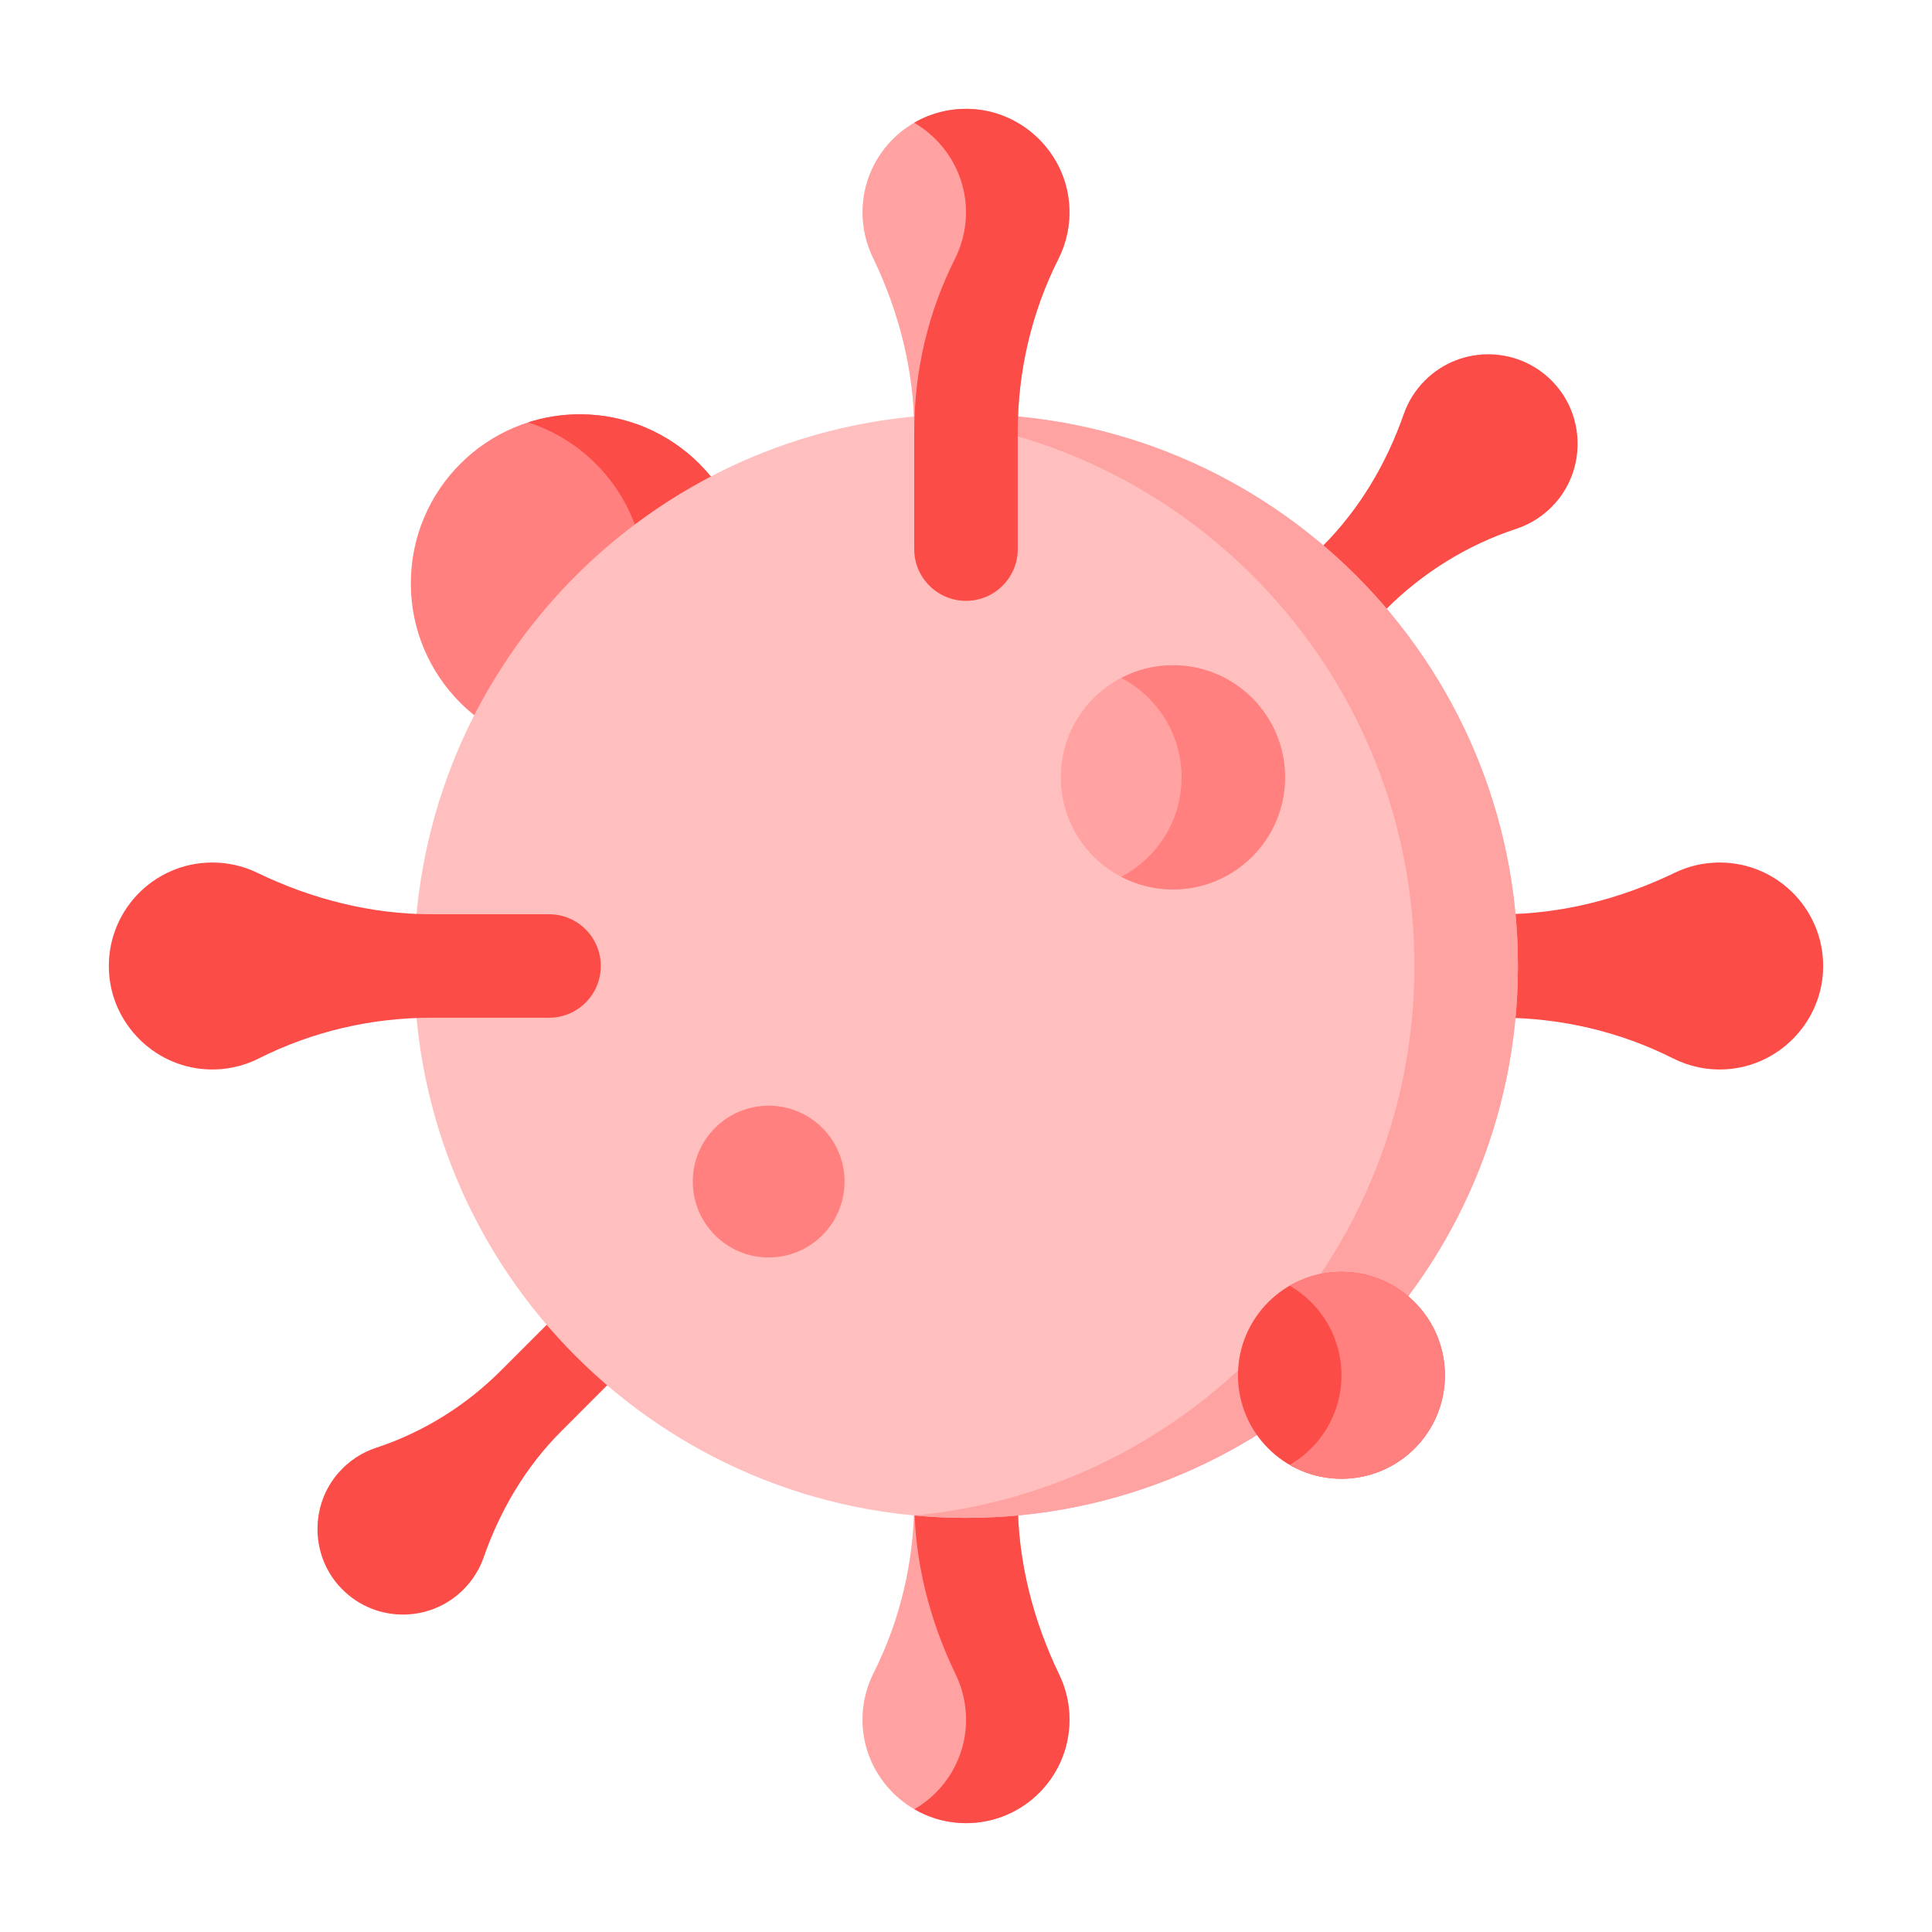 <svg width="71" height="71" viewBox="0 0 71 71" fill="none" xmlns="http://www.w3.org/2000/svg">
<g filter="url(#filter0_d_50_684)">
<path d="M48.92 31.5C48.92 32.55 49.772 33.401 50.822 33.401H55.146C57.347 33.401 59.522 33.906 61.488 34.897C62.074 35.193 62.747 35.341 63.458 35.294C65.343 35.168 66.871 33.635 66.992 31.749C67.133 29.536 65.38 27.697 63.197 27.697C62.606 27.697 62.046 27.832 61.547 28.073C59.544 29.04 57.369 29.598 55.145 29.598H50.822C49.772 29.598 48.92 30.45 48.92 31.5Z" fill="#FB4C47"/>
<path d="M23.154 43.845C22.54 43.231 21.545 43.231 20.931 43.845L18.403 46.373C17.116 47.66 15.55 48.636 13.821 49.205C13.305 49.375 12.825 49.682 12.437 50.126C11.409 51.301 11.412 53.091 12.443 54.263C13.655 55.64 15.755 55.69 17.031 54.414C17.377 54.068 17.625 53.662 17.776 53.23C18.381 51.494 19.326 49.896 20.627 48.596L23.154 46.068C23.768 45.454 23.768 44.459 23.154 43.845V43.845Z" fill="#FB4C47"/>
<path d="M45.957 21.043C46.599 21.686 47.641 21.686 48.283 21.043L50.929 18.398C52.275 17.051 53.914 16.029 55.723 15.434C56.263 15.256 56.765 14.935 57.171 14.471C58.247 13.241 58.244 11.368 57.165 10.141C55.897 8.7 53.7 8.648 52.364 9.983C52.002 10.345 51.743 10.77 51.585 11.223C50.951 13.039 49.962 14.711 48.602 16.072L45.957 18.717C45.314 19.359 45.314 20.401 45.957 21.043V21.043Z" fill="#FB4C47"/>
<path d="M35.499 44.92C34.449 44.92 33.597 45.771 33.597 46.821V51.146C33.597 53.347 33.093 55.522 32.101 57.487C31.806 58.073 31.657 58.746 31.705 59.458C31.831 61.343 33.364 62.871 35.249 62.991C37.463 63.133 39.302 61.38 39.302 59.197C39.302 58.605 39.167 58.045 38.926 57.547C37.959 55.544 37.4 53.369 37.4 51.145V46.821C37.4 45.771 36.549 44.92 35.499 44.92V44.92Z" fill="#FFA2A1"/>
<path d="M38.928 57.547C37.962 55.544 37.403 53.369 37.403 51.145V46.821C37.403 45.771 36.552 44.92 35.502 44.92C34.451 44.92 33.6 45.771 33.6 46.821V51.145C33.6 53.369 34.159 55.544 35.126 57.547C35.367 58.046 35.502 58.605 35.502 59.197C35.502 60.603 34.738 61.83 33.603 62.488C34.095 62.774 34.656 62.953 35.252 62.992C37.465 63.133 39.304 61.38 39.304 59.197C39.304 58.605 39.169 58.046 38.928 57.547V57.547Z" fill="#FB4C47"/>
<path d="M21.309 23.647C24.739 23.647 27.52 20.866 27.52 17.436C27.52 14.005 24.739 11.225 21.309 11.225C17.879 11.225 15.098 14.005 15.098 17.436C15.098 20.866 17.879 23.647 21.309 23.647Z" fill="#FF807E"/>
<path d="M21.308 11.225C20.645 11.225 20.006 11.33 19.407 11.522C21.907 12.325 23.716 14.669 23.716 17.436C23.716 20.203 21.907 22.546 19.407 23.349C20.006 23.542 20.645 23.647 21.308 23.647C24.738 23.647 27.519 20.866 27.519 17.436C27.519 14.005 24.738 11.225 21.308 11.225V11.225Z" fill="#FB4C47"/>
<path d="M35.5 51.781C46.701 51.781 55.782 42.701 55.782 31.5C55.782 20.299 46.701 11.218 35.5 11.218C24.299 11.218 15.219 20.299 15.219 31.5C15.219 42.701 24.299 51.781 35.5 51.781Z" fill="#FFBFBE"/>
<path d="M35.502 11.218C34.86 11.218 34.226 11.249 33.6 11.308C43.909 12.267 51.98 20.94 51.98 31.5C51.98 42.059 43.91 50.733 33.6 51.692C34.226 51.75 34.86 51.781 35.502 51.781C46.703 51.781 55.783 42.701 55.783 31.5C55.783 20.299 46.703 11.218 35.502 11.218V11.218Z" fill="#FFA2A2"/>
<path d="M43.103 28.687C45.379 28.687 47.223 26.842 47.223 24.567C47.223 22.292 45.379 20.447 43.103 20.447C40.828 20.447 38.984 22.292 38.984 24.567C38.984 26.842 40.828 28.687 43.103 28.687Z" fill="#FFA2A1"/>
<path d="M43.107 20.447C42.42 20.447 41.774 20.616 41.205 20.913C42.523 21.6 43.423 22.978 43.423 24.567C43.423 26.156 42.523 27.534 41.205 28.221C41.774 28.518 42.42 28.687 43.107 28.687C45.382 28.687 47.226 26.842 47.226 24.567C47.226 22.292 45.382 20.447 43.107 20.447V20.447Z" fill="#FF807E"/>
<path d="M28.248 42.211C29.788 42.211 31.037 40.963 31.037 39.422C31.037 37.882 29.788 36.634 28.248 36.634C26.708 36.634 25.46 37.882 25.46 39.422C25.46 40.963 26.708 42.211 28.248 42.211Z" fill="#FF807E"/>
<path d="M49.297 50.344C51.397 50.344 53.1 48.642 53.1 46.541C53.1 44.441 51.397 42.739 49.297 42.739C47.197 42.739 45.495 44.441 45.495 46.541C45.495 48.642 47.197 50.344 49.297 50.344Z" fill="#FB4C47"/>
<path d="M49.298 42.739C48.605 42.739 47.956 42.925 47.396 43.249C48.533 43.906 49.298 45.134 49.298 46.542C49.298 47.949 48.533 49.177 47.396 49.834C47.956 50.158 48.605 50.344 49.298 50.344C51.398 50.344 53.1 48.642 53.1 46.542C53.1 44.442 51.398 42.739 49.298 42.739V42.739Z" fill="#FF807E"/>
<path d="M22.079 31.5C22.079 32.55 21.228 33.401 20.178 33.401H15.854C13.652 33.401 11.477 33.906 9.512 34.897C8.926 35.193 8.253 35.341 7.542 35.294C5.657 35.168 4.128 33.635 4.008 31.749C3.867 29.536 5.62 27.697 7.803 27.697C8.394 27.697 8.954 27.832 9.453 28.073C11.456 29.04 13.63 29.598 15.854 29.598H20.178C21.228 29.598 22.079 30.45 22.079 31.5Z" fill="#FB4C47"/>
<path d="M35.499 18.079C36.549 18.079 37.4 17.228 37.4 16.178V11.854C37.4 9.652 37.905 7.477 38.897 5.512C39.192 4.926 39.34 4.253 39.293 3.542C39.167 1.657 37.634 0.128 35.748 0.008C33.535 -0.133 31.696 1.62 31.696 3.803C31.696 4.394 31.831 4.954 32.072 5.453C33.039 7.456 33.597 9.631 33.597 11.854V16.178C33.597 17.228 34.449 18.079 35.499 18.079Z" fill="#FFA2A1"/>
<path d="M39.294 3.542C39.168 1.657 37.635 0.128 35.749 0.008C34.962 -0.042 34.222 0.148 33.596 0.511C34.661 1.131 35.405 2.253 35.491 3.542C35.538 4.253 35.39 4.926 35.095 5.512C34.103 7.477 33.598 9.652 33.598 11.854V16.178C33.598 17.228 34.45 18.079 35.5 18.079C36.55 18.079 37.401 17.228 37.401 16.178V11.854C37.401 9.652 37.906 7.477 38.897 5.512C39.193 4.926 39.342 4.253 39.294 3.542V3.542Z" fill="#FB4C47"/>
</g>
<defs>
<filter id="filter0_d_50_684" x="0" y="0" width="71" height="70.999" filterUnits="userSpaceOnUse" color-interpolation-filters="sRGB">
<feFlood flood-opacity="0" result="BackgroundImageFix"/>
<feColorMatrix in="SourceAlpha" type="matrix" values="0 0 0 0 0 0 0 0 0 0 0 0 0 0 0 0 0 0 127 0" result="hardAlpha"/>
<feOffset dy="4"/>
<feGaussianBlur stdDeviation="2"/>
<feComposite in2="hardAlpha" operator="out"/>
<feColorMatrix type="matrix" values="0 0 0 0 0 0 0 0 0 0 0 0 0 0 0 0 0 0 0.25 0"/>
<feBlend mode="normal" in2="BackgroundImageFix" result="effect1_dropShadow_50_684"/>
<feBlend mode="normal" in="SourceGraphic" in2="effect1_dropShadow_50_684" result="shape"/>
</filter>
</defs>
</svg>
